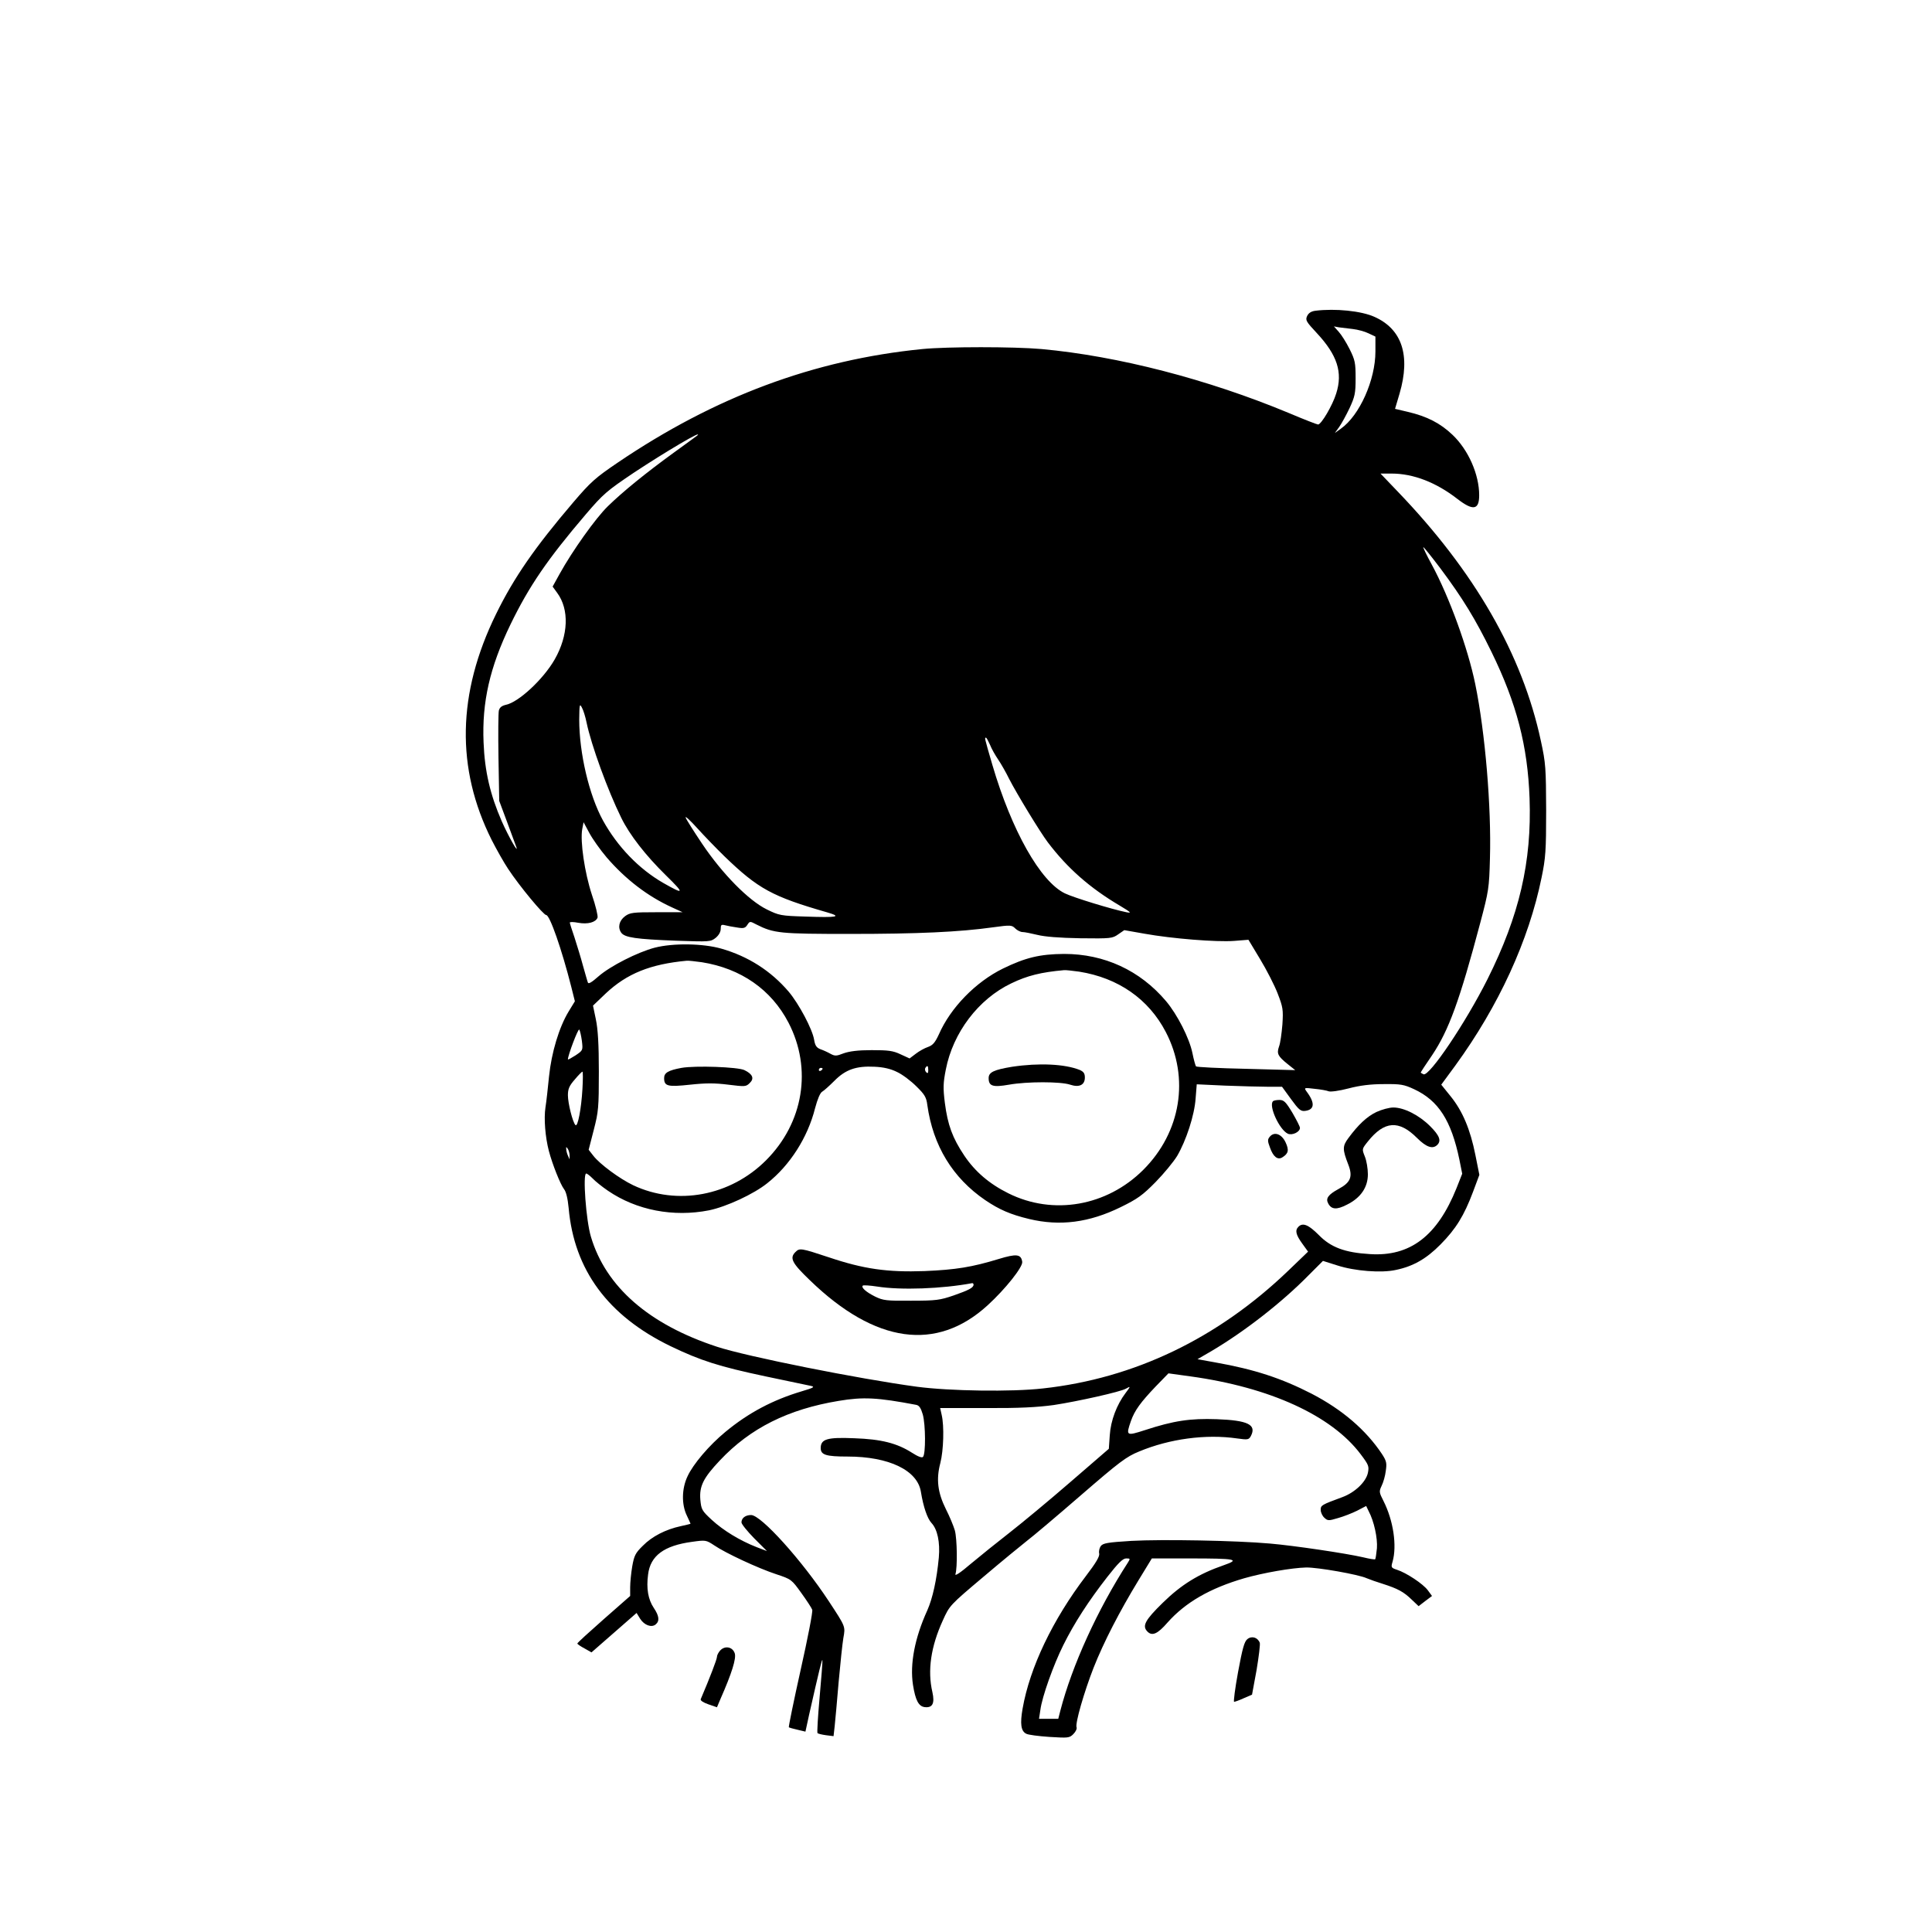 <?xml version="1.0" standalone="no"?>
<!DOCTYPE svg PUBLIC "-//W3C//DTD SVG 20010904//EN"
 "http://www.w3.org/TR/2001/REC-SVG-20010904/DTD/svg10.dtd">
<svg version="1.0" xmlns="http://www.w3.org/2000/svg"
 width="1024pt" height="1024pt" viewBox="0 0 1024 1024"
 preserveAspectRatio="xMidYMid meet">

<g transform="translate(0,1024) scale(0.1,-0.1)"
fill="#000000" stroke="none">
<path d="M6972 8593 c-23 -3 -36 -12 -44 -28 -10 -22 -5 -30 51 -90 109 -117
139 -209 103 -321 -19 -62 -79 -164 -96 -164 -5 0 -75 27 -155 61 -430 179
-906 302 -1311 339 -148 13 -498 13 -631 0 -575 -57 -1100 -253 -1615 -602
-118 -80 -143 -102 -236 -211 -203 -238 -314 -398 -409 -592 -206 -420 -213
-818 -23 -1197 26 -51 65 -120 87 -153 62 -94 188 -245 202 -245 19 0 82 -180
133 -381 l19 -76 -33 -54 c-51 -84 -91 -218 -104 -344 -6 -60 -14 -135 -19
-165 -9 -59 -1 -157 18 -230 19 -72 61 -177 80 -202 12 -15 20 -50 25 -101 29
-328 208 -571 540 -732 160 -77 258 -108 503 -160 120 -25 229 -48 243 -51 20
-5 11 -10 -50 -28 -154 -46 -283 -114 -406 -216 -85 -70 -171 -171 -200 -235
-31 -65 -32 -149 -4 -207 11 -23 20 -43 20 -44 0 -1 -24 -7 -52 -13 -79 -17
-152 -54 -201 -104 -39 -38 -46 -52 -56 -109 -6 -35 -11 -86 -11 -111 l0 -46
-140 -123 c-77 -68 -140 -125 -140 -129 0 -3 17 -15 38 -26 l37 -21 119 104
120 105 19 -31 c22 -34 60 -48 82 -30 22 18 19 45 -10 88 -30 45 -40 103 -30
177 12 99 84 153 233 173 72 10 74 10 118 -19 60 -41 232 -121 329 -153 79
-26 81 -28 132 -99 29 -40 55 -80 58 -89 4 -9 -24 -152 -61 -317 -37 -166 -65
-303 -63 -306 3 -2 23 -8 46 -13 l42 -10 20 92 c52 230 69 300 70 286 1 -8 -6
-97 -15 -198 -9 -101 -14 -185 -11 -188 3 -3 23 -8 45 -11 l40 -5 6 53 c3 30
13 135 21 234 9 99 20 204 25 233 11 62 13 58 -77 195 -142 216 -359 457 -412
457 -30 0 -51 -16 -51 -39 0 -9 30 -46 67 -84 l68 -68 -55 21 c-89 35 -176 88
-237 144 -53 49 -56 55 -61 107 -6 72 16 116 104 209 161 171 362 271 629 315
131 22 205 18 411 -21 16 -3 25 -17 35 -51 15 -54 16 -210 1 -225 -6 -6 -27 2
-58 22 -80 51 -163 72 -306 77 -143 6 -178 -4 -178 -52 0 -36 27 -45 142 -45
220 0 371 -73 389 -187 13 -80 34 -141 56 -165 32 -34 46 -102 39 -183 -11
-118 -33 -217 -61 -280 -67 -147 -93 -285 -76 -395 13 -82 30 -114 62 -118 42
-5 54 20 41 79 -27 115 -8 242 55 380 36 80 37 81 216 232 99 84 203 169 231
191 28 21 156 129 284 240 206 178 241 205 310 233 161 67 353 93 519 69 57
-8 62 -7 73 13 31 60 -16 83 -181 89 -141 5 -228 -8 -381 -58 -99 -32 -101
-30 -74 48 20 57 52 100 131 183 l68 70 116 -16 c422 -58 749 -208 903 -413
43 -57 45 -64 38 -99 -11 -49 -70 -104 -135 -128 -111 -41 -115 -43 -115 -68
0 -13 9 -32 19 -41 18 -17 23 -17 73 -2 29 8 75 26 101 39 l48 25 13 -27 c29
-54 48 -144 44 -197 -3 -30 -7 -56 -9 -58 -2 -3 -31 2 -64 10 -91 21 -366 62
-495 73 -180 16 -570 23 -734 14 -127 -8 -150 -12 -162 -28 -7 -10 -11 -28 -8
-39 3 -15 -16 -48 -71 -120 -175 -230 -297 -484 -335 -702 -14 -80 -9 -119 19
-133 10 -6 65 -13 123 -17 100 -6 106 -6 127 15 13 13 20 29 17 36 -8 21 40
187 90 315 54 137 139 301 237 462 l72 118 200 0 c248 0 270 -5 181 -36 -133
-46 -225 -103 -323 -199 -94 -92 -111 -123 -81 -153 25 -25 54 -12 106 48 95
107 225 182 407 235 102 29 251 55 328 57 61 1 278 -37 321 -57 17 -7 56 -21
86 -30 78 -25 110 -42 152 -83 l37 -35 35 27 36 27 -22 30 c-25 34 -114 93
-164 109 -31 10 -32 13 -23 43 24 85 4 218 -48 321 -24 47 -24 51 -10 81 9 18
19 53 22 79 6 41 4 52 -20 89 -85 128 -211 236 -373 320 -160 82 -302 129
-511 166 l-94 17 74 43 c176 104 375 259 517 404 l74 74 76 -24 c92 -30 234
-41 310 -24 92 19 162 59 237 135 82 83 125 153 172 278 l34 91 -21 105 c-27
136 -68 233 -131 311 l-50 62 75 102 c229 315 389 662 457 997 21 102 24 141
24 355 -1 223 -2 249 -28 368 -98 458 -351 898 -761 1324 l-89 93 59 0 c115 0
236 -47 348 -134 84 -65 116 -59 116 19 0 110 -57 240 -141 320 -65 62 -135
98 -237 122 l-68 16 24 81 c59 202 13 342 -134 407 -69 31 -206 45 -312 32z
m199 -97 c26 -3 63 -13 83 -23 l36 -17 0 -79 c0 -151 -84 -339 -183 -409 l-32
-23 23 32 c12 17 37 62 55 100 28 61 32 78 32 158 0 82 -3 97 -32 155 -18 36
-44 77 -58 92 l-25 28 27 -5 c16 -2 49 -6 74 -9z m-3476 -565 c-6 -4 -62 -46
-125 -91 -146 -106 -268 -205 -348 -283 -64 -62 -188 -236 -256 -359 l-37 -67
24 -33 c65 -88 60 -225 -13 -353 -60 -105 -192 -228 -260 -241 -21 -5 -32 -14
-36 -30 -3 -13 -4 -126 -2 -251 l4 -228 41 -110 c22 -60 44 -119 48 -130 19
-52 -40 51 -76 133 -61 140 -90 264 -96 417 -9 214 33 398 142 624 99 204 196
346 399 584 94 110 112 125 256 222 165 109 374 233 335 196z m3939 -703 c118
-158 186 -269 271 -443 134 -274 192 -499 202 -776 12 -337 -54 -621 -223
-959 -116 -231 -308 -516 -339 -504 -8 4 -15 8 -15 9 0 2 27 44 61 93 88 132
145 287 255 702 44 166 47 183 51 340 8 271 -25 667 -78 925 -39 190 -138 462
-230 632 -28 51 -48 93 -45 93 3 0 44 -51 90 -112z m-4525 -818 c25 -120 112
-359 184 -505 44 -90 129 -199 236 -304 101 -99 99 -105 -15 -40 -128 74 -241
191 -318 330 -74 135 -126 358 -126 535 1 80 2 87 14 64 8 -14 19 -50 25 -80z
m2138 -117 c8 -21 28 -56 43 -78 15 -22 42 -69 59 -104 40 -78 164 -282 205
-336 104 -137 222 -241 381 -335 60 -36 65 -41 35 -35 -78 16 -278 77 -326
100 -130 63 -282 333 -384 680 -44 151 -42 145 -34 145 3 0 12 -17 21 -37z
m-1408 -591 c179 -173 254 -214 546 -298 79 -23 54 -28 -116 -22 -131 4 -140
6 -205 38 -96 47 -235 188 -342 347 -45 67 -85 130 -88 140 -3 10 25 -16 62
-57 37 -41 102 -108 143 -148z m-624 -6 c101 -117 217 -206 346 -265 l57 -26
-138 0 c-125 0 -141 -2 -167 -21 -32 -24 -40 -60 -20 -88 19 -25 77 -34 292
-42 176 -6 181 -6 208 15 17 14 27 32 27 48 0 21 3 24 23 19 12 -3 41 -9 64
-12 35 -6 43 -3 54 14 13 20 14 20 48 2 93 -47 125 -50 497 -50 357 0 579 10
757 35 94 13 100 12 118 -6 10 -10 28 -19 38 -19 11 0 46 -7 79 -15 40 -10
116 -16 228 -18 162 -2 170 -1 201 21 l32 22 108 -19 c145 -26 380 -45 474
-38 l76 6 62 -103 c34 -56 76 -138 93 -182 28 -73 30 -85 25 -164 -4 -47 -11
-100 -18 -117 -13 -38 -6 -51 46 -93 l40 -32 -260 7 c-143 3 -263 9 -266 13
-3 4 -12 36 -19 71 -16 78 -80 204 -140 275 -138 163 -327 250 -540 250 -128
-1 -204 -19 -325 -78 -144 -71 -277 -207 -339 -349 -20 -43 -32 -57 -57 -66
-18 -6 -47 -22 -65 -36 l-33 -25 -48 22 c-40 19 -65 22 -153 22 -73 0 -118 -6
-149 -17 -38 -15 -46 -15 -70 -2 -14 8 -38 19 -53 24 -20 8 -28 19 -33 50 -9
56 -81 191 -135 255 -94 110 -214 187 -357 228 -98 28 -256 30 -353 5 -91 -24
-235 -97 -298 -152 -35 -31 -53 -42 -56 -33 -3 7 -14 47 -26 89 -11 42 -32
109 -45 150 -14 40 -25 76 -25 79 0 4 20 4 45 -1 50 -9 92 2 102 27 3 9 -10
64 -30 122 -38 115 -63 283 -51 348 l7 36 30 -56 c17 -32 58 -90 92 -130z
m505 -556 c207 -33 368 -145 459 -320 127 -244 80 -531 -119 -730 -189 -189
-471 -242 -704 -132 -73 35 -177 112 -211 156 l-25 32 27 105 c25 97 27 118
27 309 0 145 -5 226 -16 278 l-15 72 68 65 c112 105 236 155 429 173 8 1 44
-3 80 -8z m2000 -50 c207 -33 368 -145 459 -320 127 -244 80 -531 -119 -730
-193 -193 -478 -243 -715 -125 -101 50 -177 115 -234 200 -63 94 -88 163 -103
279 -10 80 -9 106 5 177 38 196 173 374 347 457 85 41 157 59 280 70 8 1 44
-3 80 -8z m-2636 -366 c6 -51 6 -51 -34 -78 -22 -14 -40 -24 -40 -21 0 22 54
164 60 158 4 -4 10 -31 14 -59z m1671 -166 c28 -13 73 -47 102 -76 44 -43 53
-58 58 -99 30 -215 134 -386 307 -504 74 -50 133 -76 233 -100 163 -39 318
-19 485 63 90 44 116 63 185 133 44 45 95 107 114 138 48 82 92 216 98 305 l6
75 150 -7 c83 -3 184 -6 226 -6 l76 0 48 -66 c40 -55 51 -65 74 -62 51 6 54
42 8 103 -14 20 -14 21 43 14 31 -3 65 -9 74 -13 9 -4 56 2 105 15 61 16 118
23 188 23 89 1 106 -2 160 -27 129 -60 197 -166 240 -373 l15 -75 -30 -76
c-102 -254 -246 -364 -459 -350 -134 8 -208 36 -272 102 -54 54 -84 66 -107
43 -19 -19 -14 -42 20 -89 l31 -43 -105 -101 c-374 -359 -816 -571 -1300 -624
-166 -19 -495 -14 -668 9 -305 41 -902 160 -1060 212 -360 118 -589 317 -668
583 -26 86 -44 335 -25 335 5 0 20 -12 34 -26 13 -14 50 -44 81 -65 152 -104
347 -141 536 -104 92 19 237 86 309 144 120 95 214 242 253 397 13 49 27 82
38 88 9 5 38 31 64 57 59 60 116 80 213 75 48 -2 86 -11 120 -28z m165 10 c0
-16 -3 -19 -11 -11 -6 6 -8 16 -5 22 11 17 16 13 16 -11z m-560 8 c0 -3 -4 -8
-10 -11 -5 -3 -10 -1 -10 4 0 6 5 11 10 11 6 0 10 -2 10 -4z m-1273 -108 c-6
-105 -25 -204 -37 -191 -15 15 -40 116 -40 158 0 33 7 50 36 83 19 23 38 42
41 42 3 0 3 -42 0 -92z m-68 -353 l0 -20 -9 20 c-5 11 -9 27 -9 35 -1 13 0 13
9 0 5 -8 9 -24 9 -35z m2947 -1258 c-47 -62 -79 -146 -84 -224 l-5 -72 -206
-178 c-113 -98 -258 -218 -321 -267 -63 -49 -155 -123 -204 -164 -55 -47 -86
-68 -82 -55 11 34 9 186 -3 231 -7 24 -28 75 -48 114 -43 87 -52 157 -29 244
17 66 21 196 7 255 l-8 36 241 0 c176 -1 273 4 361 16 125 19 355 70 383 87
25 14 25 13 -2 -23z m12 -899 c-161 -249 -296 -546 -358 -785 l-11 -43 -51 0
-51 0 7 46 c9 71 70 241 122 345 58 117 134 234 233 361 58 74 82 98 100 98
22 0 22 -1 9 -22z"/>
<path d="M3612 4580 c-70 -13 -92 -26 -92 -54 0 -43 18 -48 138 -35 84 9 130
9 202 0 89 -11 94 -11 114 9 25 24 15 47 -28 68 -34 17 -261 25 -334 12z"/>
<path d="M5365 4586 c-97 -16 -125 -29 -125 -60 0 -43 22 -50 108 -35 95 17
274 17 324 0 48 -16 78 -2 78 38 0 22 -7 31 -27 40 -80 32 -217 38 -358 17z"/>
<path d="M6747 4403 c-24 -24 34 -151 79 -172 23 -10 64 9 64 31 0 7 -18 42
-40 80 -35 58 -45 68 -69 68 -15 0 -31 -3 -34 -7z"/>
<path d="M7295 4346 c-50 -24 -96 -67 -149 -139 -31 -42 -31 -59 0 -139 25
-64 13 -95 -50 -129 -57 -31 -71 -51 -56 -78 17 -32 45 -34 99 -6 73 36 111
92 111 161 0 30 -7 72 -16 94 -16 40 -16 40 16 80 87 109 164 115 260 19 50
-50 84 -61 108 -37 22 22 12 49 -38 99 -58 58 -138 99 -195 99 -22 0 -62 -11
-90 -24z"/>
<path d="M6730 4215 c-12 -14 -12 -23 1 -57 17 -49 41 -68 66 -52 32 20 36 38
17 79 -21 45 -60 59 -84 30z"/>
<path d="M4216 3604 c-32 -32 -19 -58 77 -150 346 -335 671 -380 942 -132 94
86 187 203 183 230 -6 41 -30 44 -125 15 -141 -43 -227 -57 -393 -64 -197 -7
-323 11 -507 73 -148 49 -155 50 -177 28z m944 -173 c0 -16 -25 -29 -105 -57
-73 -25 -93 -28 -225 -28 -132 -1 -149 1 -192 22 -48 24 -75 48 -65 58 3 3 37
1 76 -5 126 -20 344 -12 504 18 4 0 7 -3 7 -8z"/>
<path d="M6611 1552 c-16 -13 -26 -50 -49 -174 -16 -87 -25 -158 -21 -158 4 0
27 8 51 19 l44 19 24 130 c12 72 20 137 17 145 -11 29 -43 38 -66 19z"/>
<path d="M3817 1492 c-9 -10 -17 -25 -17 -34 0 -12 -37 -109 -86 -224 -3 -7
14 -18 40 -27 l46 -16 19 45 c59 134 85 215 75 242 -12 34 -52 41 -77 14z"/>
</g>
</svg>
